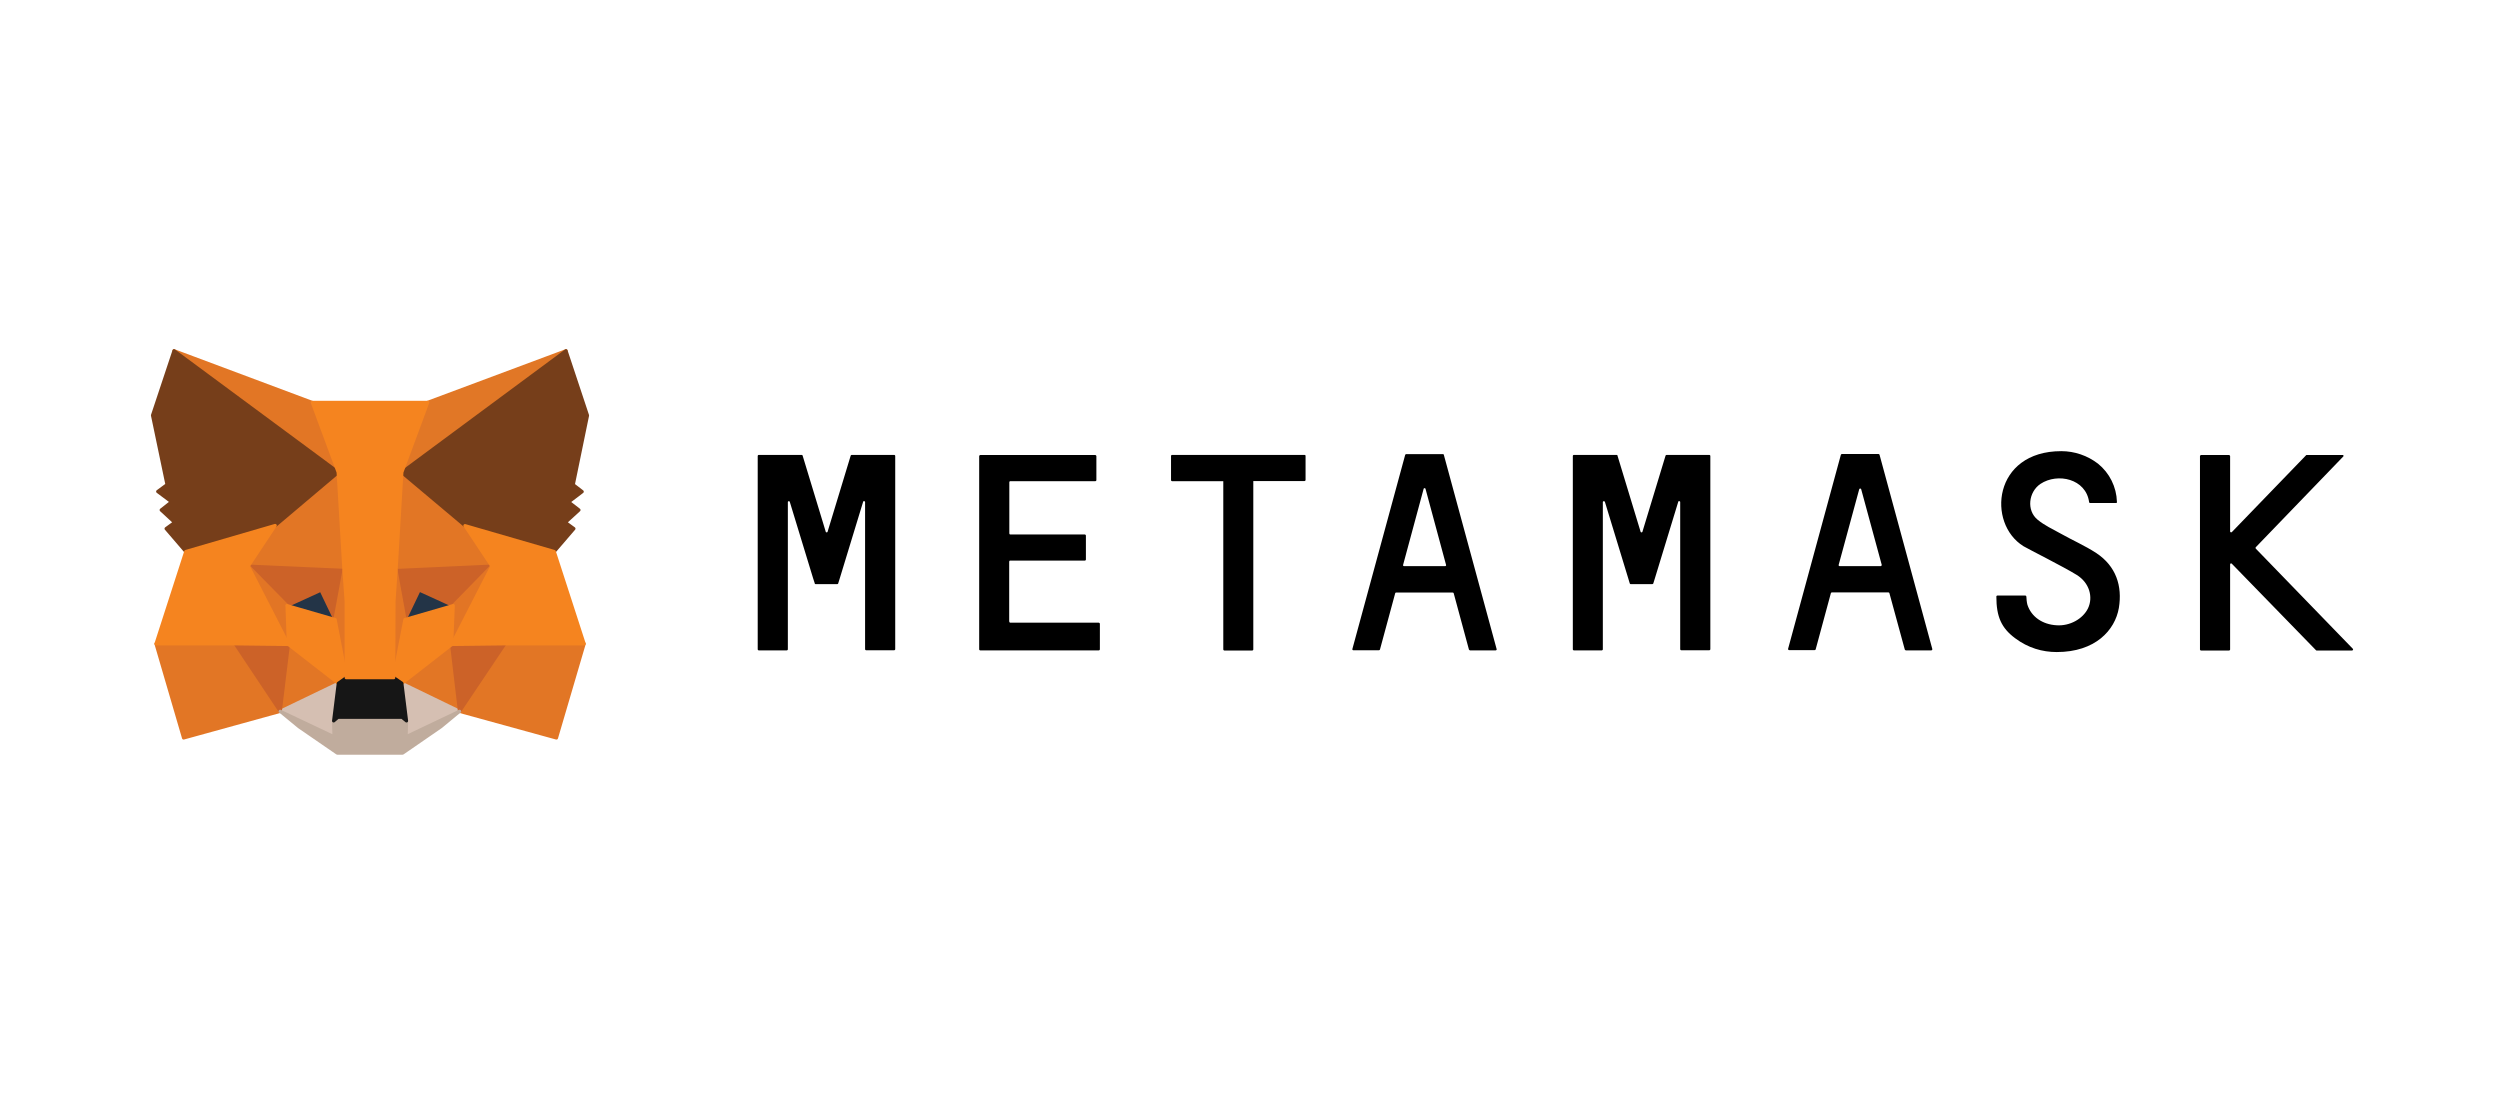 <svg width="390" height="172" viewBox="0 0 390 172" fill="none" xmlns="http://www.w3.org/2000/svg">
<path d="M327.031 86.282C325.235 85.112 323.278 84.264 321.421 83.215C320.21 82.549 318.919 81.943 317.87 81.076C316.094 79.623 316.457 76.737 318.314 75.486C320.998 73.71 325.417 74.698 325.901 78.331C325.901 78.412 325.982 78.472 326.063 78.472H330.099C330.2 78.472 330.281 78.392 330.24 78.27C330.205 77.128 329.923 76.006 329.414 74.983C328.906 73.959 328.183 73.056 327.294 72.337C325.652 71.071 323.637 70.382 321.563 70.38C310.907 70.38 309.918 81.661 315.67 85.213C316.336 85.616 321.966 88.442 323.944 89.672C325.962 90.903 326.567 93.164 325.72 94.919C324.913 96.554 322.894 97.684 320.836 97.543C318.616 97.422 316.881 96.211 316.275 94.334C316.174 93.991 316.114 93.325 316.114 93.063C316.109 93.022 316.091 92.983 316.062 92.954C316.032 92.924 315.994 92.906 315.952 92.901H311.573C311.513 92.901 311.432 92.982 311.432 93.063C311.432 96.211 312.219 97.967 314.358 99.561C316.376 101.075 318.596 101.72 320.856 101.72C326.85 101.72 329.938 98.33 330.543 94.839C331.108 91.408 330.099 88.32 327.031 86.282ZM136.93 70.965H132.854C132.824 70.969 132.795 70.98 132.771 70.998C132.746 71.015 132.726 71.039 132.713 71.066L129.121 82.892C129.121 82.935 129.104 82.976 129.073 83.006C129.043 83.036 129.002 83.053 128.959 83.053C128.916 83.053 128.875 83.036 128.845 83.006C128.815 82.976 128.798 82.935 128.798 82.892L125.206 71.066C125.185 70.985 125.125 70.965 125.044 70.965H118.364C118.284 70.965 118.203 71.046 118.203 71.106V101.297C118.203 101.377 118.284 101.458 118.364 101.458H122.744C122.824 101.458 122.905 101.377 122.905 101.297V78.331C122.905 78.149 123.167 78.129 123.208 78.291L126.84 90.197L127.103 91.004C127.103 91.105 127.163 91.126 127.244 91.126H130.614C130.695 91.126 130.735 91.065 130.755 91.025L131.018 90.177L134.65 78.27C134.69 78.109 134.953 78.149 134.953 78.331V101.276C134.953 101.357 135.033 101.438 135.114 101.438H139.493C139.574 101.438 139.655 101.357 139.655 101.276V71.106C139.655 71.046 139.574 70.965 139.493 70.965H136.93ZM259.992 70.965C259.958 70.965 259.925 70.975 259.897 70.993C259.868 71.01 259.845 71.036 259.83 71.066L256.238 82.892C256.238 82.935 256.221 82.976 256.191 83.006C256.16 83.036 256.119 83.053 256.077 83.053C256.034 83.053 255.993 83.036 255.962 83.006C255.932 82.976 255.915 82.935 255.915 82.892L252.323 71.066C252.323 70.985 252.262 70.965 252.182 70.965H245.522C245.441 70.965 245.361 71.046 245.361 71.106V101.297C245.361 101.377 245.441 101.458 245.522 101.458H249.901C249.962 101.458 250.043 101.377 250.043 101.297V78.331C250.043 78.149 250.305 78.129 250.365 78.291L253.998 90.197L254.24 91.004C254.281 91.105 254.321 91.126 254.402 91.126H257.752C257.785 91.123 257.817 91.113 257.845 91.095C257.873 91.078 257.897 91.053 257.913 91.025L258.175 90.177L261.808 78.27C261.848 78.109 262.111 78.149 262.111 78.331V101.276C262.111 101.357 262.191 101.438 262.272 101.438H266.651C266.732 101.438 266.813 101.357 266.813 101.276V71.106C266.813 71.046 266.732 70.965 266.651 70.965H259.992ZM203.506 70.965H182.821C182.761 70.965 182.68 71.046 182.68 71.106V74.9C182.68 74.981 182.761 75.062 182.821 75.062H190.833V101.297C190.833 101.397 190.913 101.478 190.974 101.478H195.353C195.434 101.478 195.515 101.397 195.515 101.317V75.042H203.506C203.587 75.042 203.668 74.961 203.668 74.88V71.106C203.668 71.046 203.627 70.965 203.506 70.965ZM229.337 101.458H233.333C233.434 101.458 233.515 101.337 233.474 101.256L225.241 70.965C225.241 70.884 225.18 70.844 225.099 70.844H219.348C219.316 70.85 219.285 70.864 219.261 70.885C219.236 70.906 219.217 70.934 219.207 70.965L210.973 101.236C210.933 101.337 211.013 101.438 211.114 101.438H215.11C215.191 101.438 215.231 101.397 215.271 101.337L217.653 92.538C217.673 92.457 217.733 92.437 217.814 92.437H226.613C226.694 92.437 226.754 92.478 226.774 92.538L229.156 101.337C229.196 101.397 229.277 101.458 229.317 101.458H229.337ZM218.884 88.119L222.072 76.313C222.072 76.27 222.089 76.229 222.12 76.199C222.15 76.168 222.191 76.151 222.234 76.151C222.277 76.151 222.318 76.168 222.348 76.199C222.378 76.229 222.395 76.27 222.395 76.313L225.584 88.119C225.624 88.219 225.543 88.32 225.442 88.32H219.045C218.924 88.32 218.843 88.219 218.884 88.119ZM297.285 101.458H301.281C301.382 101.458 301.463 101.337 301.443 101.256L293.209 70.945C293.168 70.864 293.128 70.824 293.047 70.824H287.336C287.3 70.826 287.266 70.838 287.237 70.86C287.208 70.882 287.187 70.911 287.175 70.945L278.941 101.216C278.921 101.317 279.002 101.418 279.103 101.418H283.078C283.159 101.418 283.219 101.377 283.24 101.317L285.621 92.518C285.661 92.437 285.702 92.417 285.782 92.417H294.601C294.662 92.417 294.722 92.457 294.743 92.518L297.144 101.317C297.144 101.377 297.225 101.438 297.285 101.438V101.458ZM286.832 88.119L290.04 76.313C290.052 76.282 290.073 76.255 290.1 76.237C290.127 76.218 290.159 76.208 290.192 76.208C290.225 76.208 290.257 76.218 290.284 76.237C290.311 76.255 290.332 76.282 290.343 76.313L293.552 88.119C293.552 88.219 293.491 88.32 293.39 88.32H286.993C286.892 88.32 286.791 88.219 286.832 88.119ZM157.434 96.978V87.614C157.434 87.533 157.494 87.453 157.575 87.453H169.24C169.32 87.453 169.401 87.372 169.401 87.311V83.538C169.397 83.496 169.378 83.458 169.349 83.428C169.319 83.399 169.281 83.381 169.24 83.376H157.595C157.515 83.376 157.454 83.296 157.454 83.215V75.223C157.454 75.142 157.515 75.062 157.595 75.062H170.874C170.955 75.062 171.036 74.981 171.036 74.9V71.147C171.031 71.105 171.013 71.067 170.983 71.037C170.954 71.008 170.916 70.99 170.874 70.985H152.913C152.872 70.99 152.834 71.008 152.804 71.037C152.775 71.067 152.756 71.105 152.752 71.147V101.297C152.752 101.377 152.833 101.458 152.913 101.458H171.419C171.5 101.458 171.581 101.377 171.581 101.297V97.301C171.576 97.26 171.558 97.221 171.528 97.192C171.499 97.162 171.46 97.144 171.419 97.139H157.575C157.494 97.119 157.454 97.059 157.454 96.958L157.434 96.978ZM367.029 101.196L351.894 85.576C351.871 85.547 351.859 85.512 351.859 85.475C351.859 85.438 351.871 85.403 351.894 85.374L365.516 71.248C365.551 71.232 365.578 71.202 365.591 71.166C365.604 71.13 365.603 71.091 365.587 71.056C365.57 71.021 365.541 70.994 365.505 70.981C365.469 70.968 365.43 70.969 365.395 70.985H359.825C359.764 70.985 359.744 71.005 359.724 71.046L348.161 83.013C348.138 83.031 348.112 83.043 348.084 83.048C348.056 83.052 348.027 83.049 348 83.039C347.973 83.029 347.95 83.012 347.932 82.989C347.914 82.967 347.902 82.94 347.898 82.912V71.147C347.894 71.105 347.875 71.067 347.846 71.037C347.817 71.008 347.778 70.99 347.737 70.985H343.358C343.316 70.99 343.278 71.008 343.248 71.037C343.219 71.067 343.201 71.105 343.196 71.147V101.317C343.196 101.397 343.277 101.478 343.358 101.478H347.737C347.818 101.478 347.898 101.397 347.898 101.317V88.038C347.898 87.897 348.08 87.836 348.161 87.937L361.278 101.418C361.299 101.444 361.327 101.465 361.359 101.478H366.949C367.05 101.458 367.151 101.276 367.029 101.196Z" fill="black"/>
<path d="M88.295 54.72L61.778 74.336L66.722 62.772L88.295 54.72Z" fill="#E17726" stroke="#E17726" stroke-width="0.505" stroke-linecap="round" stroke-linejoin="round"/>
<path d="M27.148 54.72L53.423 74.497L48.721 62.792L27.148 54.72ZM78.75 100.187L71.687 110.963L86.802 115.121L91.121 100.429L78.75 100.187ZM24.343 100.429L28.642 115.121L43.716 110.963L36.694 100.187L24.343 100.429Z" fill="#E27625" stroke="#E27625" stroke-width="0.505" stroke-linecap="round" stroke-linejoin="round"/>
<path d="M42.909 81.984L38.711 88.32L53.645 89.006L53.161 72.922L42.909 82.004V81.984ZM72.534 82.004L62.121 72.721L61.778 89.006L76.712 88.32L72.534 82.004ZM43.716 110.963L52.777 106.604L44.988 100.55L43.716 110.963ZM62.686 106.584L71.686 110.963L70.476 100.53L62.686 106.584Z" fill="#E27625" stroke="#E27625" stroke-width="0.505" stroke-linecap="round" stroke-linejoin="round"/>
<path d="M71.687 110.964L62.686 106.604L63.413 112.457L63.332 114.939L71.687 110.964ZM43.717 110.964L52.112 114.939L52.051 112.457L52.778 106.604L43.717 110.964Z" fill="#D5BFB2" stroke="#D5BFB2" stroke-width="0.505" stroke-linecap="round" stroke-linejoin="round"/>
<path d="M52.253 96.656L44.786 94.476L50.073 92.054L52.273 96.656H52.253ZM63.17 96.656L65.39 92.034L70.698 94.456L63.17 96.676V96.656Z" fill="#233447" stroke="#233447" stroke-width="0.505" stroke-linecap="round" stroke-linejoin="round"/>
<path d="M43.716 110.963L45.028 100.186L36.693 100.429L43.716 110.963ZM70.415 100.186L71.686 110.963L78.75 100.429L70.415 100.186ZM76.732 88.32L61.798 89.007L63.17 96.675L65.39 92.034L70.698 94.455L76.732 88.32ZM44.786 94.475L50.073 92.054L52.273 96.655L53.665 88.986L38.732 88.32L44.786 94.475Z" fill="#CC6228" stroke="#CC6228" stroke-width="0.505" stroke-linecap="round" stroke-linejoin="round"/>
<path d="M38.731 88.32L44.987 100.53L44.786 94.475L38.731 88.32ZM70.698 94.475L70.455 100.53L76.711 88.32L70.698 94.475ZM53.665 89.007L52.252 96.675L54.028 105.716L54.432 93.789L53.665 89.007ZM61.778 89.007L61.051 93.769L61.414 105.716L63.17 96.655L61.778 88.986V89.007Z" fill="#E27525" stroke="#E27525" stroke-width="0.505" stroke-linecap="round" stroke-linejoin="round"/>
<path d="M63.17 96.656L61.415 105.717L62.686 106.605L70.456 100.55L70.698 94.476L63.17 96.656ZM44.786 94.476L44.988 100.53L52.777 106.584L54.029 105.717L52.273 96.656L44.766 94.476H44.786Z" fill="#F5841F" stroke="#F5841F" stroke-width="0.505" stroke-linecap="round" stroke-linejoin="round"/>
<path d="M63.352 114.939L63.413 112.457L62.727 111.892H52.717L52.051 112.457L52.112 114.939L43.717 110.964L46.663 113.386L52.616 117.482H62.807L68.781 113.365L71.687 110.964L63.332 114.939H63.352Z" fill="#C0AC9D" stroke="#C0AC9D" stroke-width="0.505" stroke-linecap="round" stroke-linejoin="round"/>
<path d="M62.686 106.584L61.415 105.716H54.029L52.778 106.604L52.051 112.457L52.717 111.892H62.727L63.413 112.457L62.686 106.604V106.584Z" fill="#161616" stroke="#161616" stroke-width="0.505" stroke-linecap="round" stroke-linejoin="round"/>
<path d="M89.425 75.607L91.645 64.811L88.295 54.72L62.666 73.69L72.534 81.984L86.459 86.04L89.526 82.469L88.194 81.5L90.313 79.562L88.699 78.311L90.818 76.697L89.405 75.607H89.425ZM23.798 64.79L26.058 75.607L24.605 76.677L26.765 78.291L25.15 79.562L27.249 81.5L25.917 82.469L28.985 86.04L42.909 82.004L52.777 73.67L27.148 54.72L23.798 64.79Z" fill="#763E1A" stroke="#763E1A" stroke-width="0.505" stroke-linecap="round" stroke-linejoin="round"/>
<path d="M86.459 86.041L72.534 82.005L76.732 88.322L70.476 100.531L78.75 100.43H91.121L86.459 86.041ZM42.909 81.985L28.985 86.041L24.343 100.43H36.714L44.988 100.531L38.732 88.322L42.929 81.985H42.909ZM61.778 89.008L62.686 73.671L66.722 62.773H48.721L52.757 73.671L53.665 89.008L54.008 93.811V105.717H61.415L61.455 93.811L61.778 89.008Z" fill="#F5841F" stroke="#F5841F" stroke-width="0.505" stroke-linecap="round" stroke-linejoin="round"/>
</svg>
